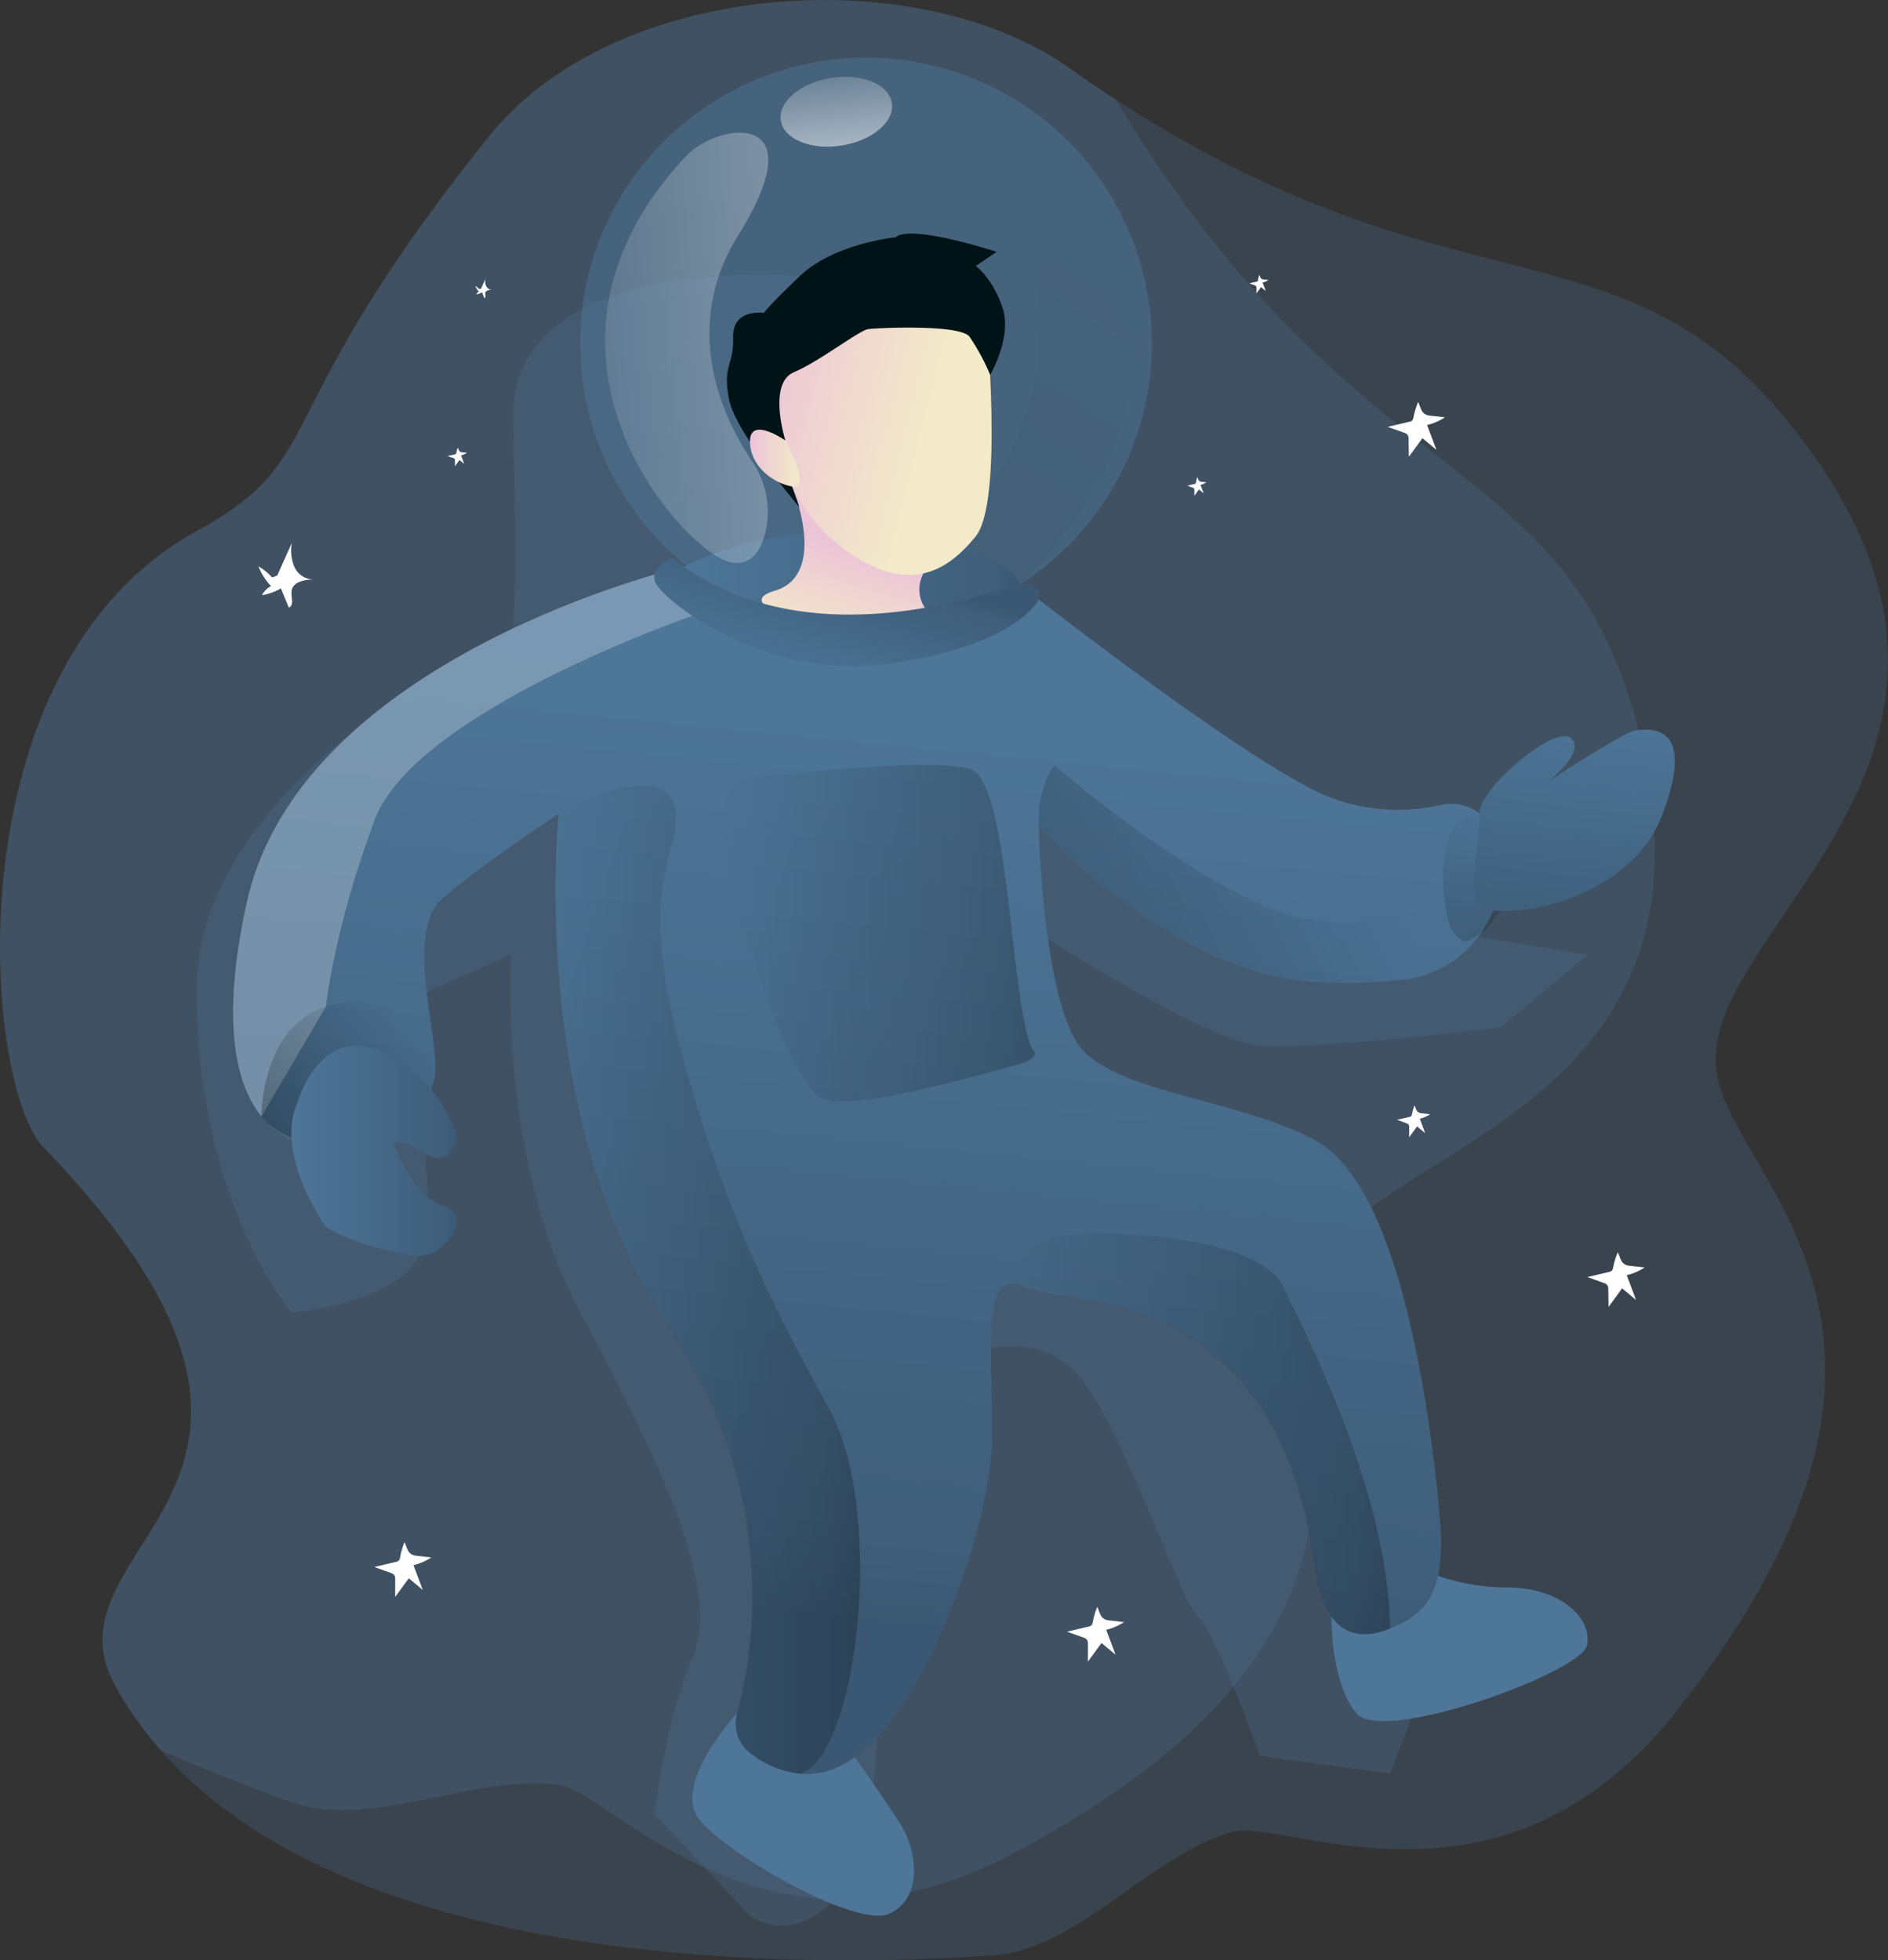 <svg data-name="Layer 1" xmlns="http://www.w3.org/2000/svg" xmlns:xlink="http://www.w3.org/1999/xlink" viewBox="0 0 324.06 336.43"><rect x="0" y="0" width="324.06" height="336.43" fill="#333333" stroke="none"/><defs><linearGradient id="46-03astronaut-0338k" x1="104.15" y1="200.43" x2="132.62" y2="200.43" xlink:href="#46-03astronaut-0338a"/><linearGradient id="46-03astronaut-0338a" x1="240.97" y1="36.92" x2="158.76" y2="160.8" gradientUnits="userSpaceOnUse"><stop offset="0" stop-opacity="0"/><stop offset=".91" stop-opacity=".8"/><stop offset="1"/></linearGradient><linearGradient id="46-03astronaut-0338e" x1="171.87" y1="102.56" x2="229.13" y2="102.56" xlink:href="#46-03astronaut-0338a"/><linearGradient id="46-03astronaut-0338f" x1="123.51" y1="178.52" x2="50.02" y2="243.28" xlink:href="#46-03astronaut-0338a"/><linearGradient id="46-03astronaut-0338g" x1="149.42" y1="222.57" x2="201.74" y2="222.57" xlink:href="#46-03astronaut-0338a"/><linearGradient id="46-03astronaut-0338h" x1="178.23" y1="163.1" x2="231.67" y2="163.1" xlink:href="#46-03astronaut-0338a"/><linearGradient id="46-03astronaut-0338i" x1="309.4" y1="140.84" x2="306.86" y2="171.81" xlink:href="#46-03astronaut-0338a"/><linearGradient id="46-03astronaut-0338j" x1="326.5" y1="124.09" x2="321.43" y2="167.45" xlink:href="#46-03astronaut-0338a"/><linearGradient id="46-03astronaut-0338d" x1="207.73" y1="120.88" x2="191.97" y2="279.68" xlink:href="#46-03astronaut-0338a"/><linearGradient id="46-03astronaut-0338l" x1="226.41" y1="249.05" x2="292.74" y2="249.05" xlink:href="#46-03astronaut-0338a"/><linearGradient id="46-03astronaut-0338m" x1="287.36" y1="142.78" x2="227.11" y2="170.94" xlink:href="#46-03astronaut-0338a"/><linearGradient id="46-03astronaut-0338b" x1="202.12" y1="97.41" x2="196.86" y2="114.49" gradientUnits="userSpaceOnUse"><stop offset="0" stop-color="#ecc4d7"/><stop offset=".42" stop-color="#efd4d1"/><stop offset="1" stop-color="#f2eac9"/></linearGradient><linearGradient id="46-03astronaut-0338n" x1="183.3" y1="68.38" x2="212.96" y2="75.89" xlink:href="#46-03astronaut-0338b"/><linearGradient id="46-03astronaut-0338o" x1="182.81" y1="81.6" x2="191.36" y2="81.6" xlink:href="#46-03astronaut-0338b"/><linearGradient id="46-03astronaut-0338p" x1="193.67" y1="123.13" x2="200.62" y2="99.85" xlink:href="#46-03astronaut-0338a"/><linearGradient id="46-03astronaut-0338c" x1="133.54" y1="74.1" x2="320.88" y2="29.97" gradientTransform="rotate(7.8 182.906 61.951)" gradientUnits="userSpaceOnUse"><stop offset="0" stop-color="#fff" stop-opacity="0"/><stop offset="1" stop-color="#fff"/></linearGradient><linearGradient id="46-03astronaut-0338q" x1="196.15" y1="8.4" x2="200.28" y2="45.76" gradientTransform="rotate(9.08 197.622 22.137)" xlink:href="#46-03astronaut-0338c"/></defs><path d="M294.72 184.47c3.33 18.69 44.26 44.74-7.26 109.55-29.92 37.64-67.14 17.83-76 20.38-14.24 4.1-26.5 20.3-41.28 21.21-16.8 1-105.72 6.68-142.59-35.21a62.31 62.31 0 01-7.7-10.82c-14.23-25.34 44.33-33.85-12.39-92.6-10.61-11-16-82.63 26.18-105.8 23.52-12.9 11.19-19.04 50.19-67.71 21.66-27 73.36-30.36 99.64-11.81q4.1 2.9 8 5.42C252.87 56.96 281 34.71 311.64 78.64c37.12 53.21-21.25 81.58-16.92 105.83z" fill="#4E7699" opacity=".27" style="isolation:isolate"/><path d="M224.38 220.79c-4.46 18.45 22.55 58.75-50.66 97.4-42.52 22.45-68.65-10.65-77.76-11.86-14.68-2-32.42 7.95-46.32 2.83-3.89-1.43-11.9-4.36-22-8.76a62.31 62.31 0 01-7.7-10.82c-14.23-25.34 44.33-33.85-12.39-92.6-10.61-11-16-82.63 26.18-105.8 23.47-12.9 11.14-19.04 50.14-67.71 21.66-27 73.36-30.36 99.64-11.81q4.1 2.9 8 5.42l.47.76c42.38 70.26 79.6 58.07 90.45 112.83 12.58 63.64-52.27 66.17-58.05 90.12z" fill="#4E7699" opacity=".27" style="isolation:isolate"/><path d="M219.05 18.43s32.51 41.92-2.89 77.69l13 7.2S249.74 83.75 248.05 64s-4.49-30.1-29-45.57z" transform="translate(-54.13 -2.96)" opacity=".25" fill="url(#46-03astronaut-0338a)" style="isolation:isolate"/><path d="M88.05 72.14c.75 29.21 0 36.1 0 36.1s-54.32 24.93-54.32 61.53 16.31 55.49 16.31 55.49 17.64-1.34 21.91-9.78-2.55-43.52-2.55-43.52l18.39-8.16s-2.57 34.74 11.81 61.46 24.17 47.86 19.27 59.25-6.52 26.87-6.52 26.87l16.35 17.37s7.68 6.26 16.63-5 3.52-61.66 5.51-64.2 11.2-25.92 11.2-25.92 12.75-6.16 21.2.59 19.11 40.54 22.23 43.07 10.8 24.05 10.8 24.05l22.36 3.05 4.58-12.08-20.34-36.58-2.66-34.93-9.15-15.38-36.58-22.71-2.23-26.36s33.92 22.4 44 23.12 41.29-3.14 41.29-3.14l15-12.53-22.88-3.66-44.17-9.59-43.43-29.8-25.79-56.87 1-16.45s-49.97-4.5-49.22 24.71z" fill="#4E7699" opacity=".27" style="isolation:isolate"/><path d="M126.48 294.04s-11.25 12.19-6.43 18.24 26.83 18.6 32.5 16.18 5.25-10.5 1.71-15.89-7.56-11-7.56-11zm102.07-16.54s-.22 11.08 4.25 16.52 38.64-7 39.59-11.64-4.47-9.82-13.41-9.94a36.36 36.36 0 01-14.72-3s-16.63-.77-15.71 8.06z" fill="#4E7699"/><path d="M197.71 58.97A49.07 49.07 0 11148.64 9.9a49 49 0 0149.07 49.07z" fill="#4E7699" opacity=".49" style="isolation:isolate"/><path d="M175 100.36a49.1 49.1 0 01-57.26-3.32s12-6.44 31-5.87c15.64.51 26.26 6.49 26.26 9.19z" fill="#4E7699"/><path d="M254.2 160.13a18.65 18.65 0 01-13.2 8 85.94 85.94 0 01-15.33.4c-24.81-1.41-47.37-26.8-47.37-26.8s.68 31.38 7.68 38.64 26.94 8.46 39.69 15.28c13.67 7.32 18.88 40.9 21 59.82 1.68 15.22.38 20.6-8 24-5.65 2.3-11.28 1.27-12.86-10.4-6.68-49.47-42.54-44.65-50.16-48.28-1.43-.68-2.5-.65-3.31-.06-1.88 1.37-2.28 5.78-2.28 11.24 0 4.65.29 10.06.21 15-.23 13.19-9.14 41.31-21.49 52.87-4 3.78-7.94 4.85-11.36 4.58a16.7 16.7 0 01-8.68-3.6 6.31 6.31 0 01-2.22-6.71c2.69-9.62 7.8-37.44-11.85-66.53-24.32-36-18.78-87.9-18.78-87.9s-13 8.51-19.94 14.53.12 25.62-1.48 31.18c-3.74 12.92-19.67 11.29-19.67 11.29a13 13 0 01-9.9-5.07c-4.18-5.18-7.14-15.61-2.55-36.61 8.42-38.49 63.18-54.67 73.73-57.45 1.14-.3 1.76-.44 1.76-.44l57.26 3.28s39.71 31.26 53.33 36.51a33 33 0 0018.9 1.24 8 8 0 019.47 5.74l.18.66a18.74 18.74 0 01-2.78 15.59z" fill="#4E7699"/><path d="M308.33 163.09a18.65 18.65 0 01-13.2 8 85.94 85.94 0 01-15.33.4c-24.81-1.41-47.37-26.8-47.37-26.8s.68 31.38 7.68 38.64 26.94 8.46 39.69 15.28c13.67 7.32 18.88 40.9 21 59.82 1.68 15.22.38 20.6-8 24-5.65 2.3-11.28 1.27-12.86-10.4-6.68-49.47-42.54-44.65-50.16-48.28-1.43-.68-2.5-.65-3.31-.06-1.88 1.37-2.28 5.78-2.28 11.24 0 4.65.29 10.06.21 15-.23 13.19-9.14 41.31-21.49 52.87-4 3.78-7.94 4.85-11.36 4.58a16.7 16.7 0 01-8.68-3.6 6.31 6.31 0 01-2.22-6.71c2.69-9.62 7.8-37.44-11.85-66.53-24.32-36-18.78-87.9-18.78-87.9s-13 8.51-19.94 14.53.12 25.62-1.48 31.18c-3.74 12.92-19.67 11.29-19.67 11.29a13 13 0 01-9.9-5.07c-4.18-5.18-7.14-15.61-2.55-36.61 8.42-38.49 63.18-54.67 73.73-57.45 1.14-.3 1.76-.44 1.76-.44l57.26 3.28s39.71 31.26 53.33 36.51a33 33 0 0018.9 1.24 8 8 0 019.47 5.74l.18.66a18.74 18.74 0 01-2.78 15.59z" transform="translate(-54.13 -2.96)" opacity=".25" fill="url(#46-03astronaut-0338d)" style="isolation:isolate"/><path d="M118.87 105.69s-47.62 16.34-54.6 35.09-8.32 31.95-8.32 31.95l-11.08 18.88c-4.18-5.18-7.14-15.61-2.55-36.61 8.42-38.49 63.18-54.67 73.73-57.45z" fill="#fff" opacity=".25" style="isolation:isolate"/><path d="M229.13 103.32a49.1 49.1 0 01-57.26-3.32s12-6.44 31-5.87c15.64.51 26.26 6.49 26.26 9.19z" transform="translate(-54.13 -2.96)" opacity=".25" fill="url(#46-03astronaut-0338e)" style="isolation:isolate"/><path d="M99 194.57s-.15-18.45 14.77-19.58 14.8 13.36 14.8 13.36-7.58 13.78-19.67 11.29c-7.65-1.57-9.9-5.07-9.9-5.07z" transform="translate(-54.13 -2.96)" fill="url(#46-03astronaut-0338f)"/><path d="M191.49 307.38a16.62 16.62 0 01-8.51-3.47 6.5 6.5 0 01-2.37-6.93c2.7-9.69 7.72-37.43-11.87-66.44-24.32-36-18.78-87.9-18.78-87.9s16.14-9.16 19.54-2.37-6.63 11.22.8 40.23 16.38 46.46 26.17 64.34 4.72 59.65-4.98 62.54z" transform="translate(-54.13 -2.96)" opacity=".25" fill="url(#46-03astronaut-0338g)" style="isolation:isolate"/><path d="M189 135.86s24.86-2.93 31.62-.94 6.76 38.61 10.59 48c0 0 2.2 1.49-2.52 2.77s-29 8.3-33.45 5.74-9.13-15.75-11.8-24.26-6.93-25.55-4.38-28.53 9.94-2.78 9.94-2.78z" transform="translate(-54.13 -2.96)" opacity=".25" fill="url(#46-03astronaut-0338h)" style="isolation:isolate"/><path d="M308.08 142.64s-4.25-.57-5.67 5.18-.15 13.78 1.34 15.28 1.5 2.12 4.58 0 6.7-9.56 6.7-9.56.64-12.07-6.95-10.9z" transform="translate(-54.13 -2.96)" opacity=".25" fill="url(#46-03astronaut-0338i)" style="isolation:isolate"/><path d="M253.95 139.68c.35 4.07-2.28 12.84 0 15.67s25.48.26 31.44-15.67-2.56-14.55-4.58-14.34-15 8.73-15 8.73 6.71-5.32 3.73-7.45-15.94 8.98-15.59 13.06z" fill="#4E7699"/><path d="M308.08 142.64c.35 4.07-2.28 12.84 0 15.67s25.48.26 31.44-15.67-2.56-14.55-4.58-14.34-15 8.73-15 8.73 6.71-5.32 3.73-7.45-15.94 8.98-15.59 13.06z" transform="translate(-54.13 -2.96)" opacity=".25" fill="url(#46-03astronaut-0338j)" style="isolation:isolate"/><path d="M51.17 188.93s3.58-12.44 13.52-8.79 13.85 14.42 13.8 14.89-1.11 5.73-5.57 2.87-5.37-1.84-5.26-1.35 3.6 9.15 8.55 10.49.49 8.49-4.28 8.44-15.2-3.59-16.28-5.3-8.42-12.85-4.48-21.25z" fill="#4E7699"/><path d="M105.3 191.89s3.58-12.44 13.52-8.79 13.85 14.42 13.8 14.89-1.11 5.73-5.57 2.87-5.37-1.84-5.26-1.35 3.6 9.15 8.55 10.49.49 8.49-4.28 8.44-15.2-3.59-16.28-5.3-8.42-12.85-4.48-21.25z" transform="translate(-54.13 -2.96)" opacity=".25" fill="url(#46-03astronaut-0338k)" style="isolation:isolate"/><path d="M292.74 282.44c-5.65 2.3-11.28 1.27-12.86-10.4-6.68-49.47-42.54-44.65-50.16-48.28-1.43-.68-2.5-.65-3.31-.06 0 0 2.13-7.52 10.07-8.66s33.64 0 37.89 8.72 18 35.41 18.37 58.68z" transform="translate(-54.13 -2.96)" opacity=".25" fill="url(#46-03astronaut-0338l)" style="isolation:isolate"/><path d="M308.33 163.09a18.65 18.65 0 01-13.2 8 85.94 85.94 0 01-15.33.4c-24.81-1.41-47.37-26.8-47.37-26.8-.32-6.69 2.67-10.45 2.67-10.45s21.39 18.79 38.57 25.16 35.47-6.94 34.66 3.69z" transform="translate(-54.13 -2.96)" opacity=".25" fill="url(#46-03astronaut-0338m)" style="isolation:isolate"/><path d="M190.11 86.46s6.32 15.12-3 17.89 12.92 8 20 6.64 7-2.38 7-2.38a5.69 5.69 0 01-1.59-7c1.83-4.49-22.41-15.15-22.41-15.15z" transform="translate(-54.13 -2.96)" fill="url(#46-03astronaut-0338b)"/><path d="M223.36 57.1s3.1 31.9-1.75 37.9-12 10.81-24.08 1.06-16.37-35.75-7.65-40.86 24.19-12.79 33.48 1.9z" transform="translate(-54.13 -2.96)" fill="url(#46-03astronaut-0338n)"/><path d="M153.72 40.73s-10.53 1-16.49 6.7-6.08 6.28-6.08 6.28-5.42-.85-5.31 4.15-1.81 4.69-.74 10.54 12.13 18.64 12.13 18.64l-4.71-12.7 2.3 1.3s-3.13-9.8 1.45-11.76 11.18-7.19 12.77-7.4 15.65-.85 17.35 1.28a36 36 0 013.56 6.58s3.89-6.58 2.08-11.69-4.55-7-4.55-7l3.59-2.43s-14.79-4.83-17.35-2.49z" fill="#001316"/><path d="M189 78.6s-6.06-4.26-6.14 0 3.92 7.32 7.3 7.86S189 78.6 189 78.6z" transform="translate(-54.13 -2.96)" fill="url(#46-03astronaut-0338o)"/><path d="M115.37 95.78s-3.54 1.16-3 3.88 18.5 17.49 40.54 14.22 25.37-11 25.37-11 .83-3.32-3.3-2.57-36.33 13.73-59.61-4.53z" fill="#4E7699"/><path d="M169.5 98.74s-3.54 1.16-3 3.88 18.5 17.49 40.54 14.22 25.37-11 25.37-11 .83-3.32-3.3-2.57-36.33 13.73-59.61-4.53z" transform="translate(-54.13 -2.96)" opacity=".25" fill="url(#46-03astronaut-0338p)" style="isolation:isolate"/><path d="M242.6 71.68a1 1 0 01-.22.49 1 1 0 01-.51.22l-3.68.87 2.8 1a1.36 1.36 0 01.61.37 1.24 1.24 0 01.17.76l.05 3 2.33-3.19 2.4 2-1.6-4.26a9.28 9.28 0 003.06-1.33l-2.52-.27c-1.55-.18-1.52-1.16-2.08-2.35a13.76 13.76 0 00-.81 2.69zm34.27 145.91a.92.92 0 01-.22.48 1 1 0 01-.51.23l-3.68.87 2.8 1a1.28 1.28 0 01.61.37 1.24 1.24 0 01.17.76l.05 3 2.33-3.19 2.4 2-1.6-4.26a9.49 9.49 0 003.06-1.33l-2.52-.28c-1.55-.17-1.52-1.15-2.08-2.34a13.76 13.76 0 00-.81 2.69zM68.66 267.35a.92.92 0 01-.22.48 1 1 0 01-.51.23l-3.68.87 2.8 1a1.36 1.36 0 01.61.37 1.24 1.24 0 01.17.76v3l2.34-3.19 2.4 2-1.6-4.26a9.28 9.28 0 003.06-1.33l-2.52-.28c-1.55-.17-1.52-1.15-2.08-2.34a13.11 13.11 0 00-.77 2.69zm173.69-76.09a.55.55 0 01-.12.28.64.64 0 01-.3.14l-2.14.5 1.63.6a.75.75 0 01.35.22.74.74 0 01.1.44v1.74l1.36-1.86 1.39 1.15-.93-2.47a5.55 5.55 0 001.78-.78l-1.47-.16c-.9-.1-.88-.67-1.21-1.36a8.57 8.57 0 00-.44 1.56zm-54.79 87.19a1.12 1.12 0 01-.22.48 1 1 0 01-.52.23l-3.67.87 2.8 1a1.33 1.33 0 01.61.37 1.24 1.24 0 01.17.76v3l2.34-3.19 2.4 2-1.6-4.26a9.49 9.49 0 003.06-1.33l-2.53-.28c-1.54-.17-1.51-1.15-2.07-2.34a13.11 13.11 0 00-.77 2.69zm28.37-230.36a.44.44 0 01-.07.17.58.58 0 01-.18.08l-1.24.29.95.35a.44.44 0 01.2.13.42.42 0 01.06.25v1l.79-1.08.82.66-.55-1.44a3.22 3.22 0 001-.45l-.85-.09c-.53-.06-.52-.39-.71-.8a5.33 5.33 0 00-.22.93zm-10.65 34.73a.35.35 0 01-.08.16.45.45 0 01-.17.08l-1.24.29.94.35a.42.42 0 01.21.13.44.44 0 01.06.25v1l.79-1.08.81.66-.54-1.44a3.1 3.1 0 001-.45l-.86-.09c-.52-.06-.51-.39-.7-.8a4.46 4.46 0 00-.22.94zM78.32 77.74a.4.4 0 01-.08.16.34.34 0 01-.17.08l-1.25.29 1 .35a.42.42 0 01.21.13.55.55 0 01.06.26v1l.78-1.07.81.67-.54-1.45a3.1 3.1 0 001-.45l-.86-.09c-.52-.06-.51-.39-.7-.79a4.37 4.37 0 00-.26.91zM47.59 98.76l2.51-5.6a7.09 7.09 0 00.45 4.18 3.65 3.65 0 003.42 2.11c-1.6 0-3.68.36-3.92 1.93-.15 1 .49 2.48-.47 2.91l-1.36-3.31a9.65 9.65 0 01-3.26 1.17 3.9 3.9 0 011.55-1.57 10.81 10.81 0 01-2.15-3.38 10 10 0 012.37 1.91m35.84-49.58l.75-1.67a2 2 0 00.13 1.24 1.09 1.09 0 001 .63c-.48 0-1.1.11-1.17.58 0 .31.15.74-.14.86l-.4-1a3.05 3.05 0 01-1 .35 1.1 1.1 0 01.46-.47 3.33 3.33 0 01-.64-1 3.23 3.23 0 01.7.57" fill="#fff"/><path d="M179.83 99.53c3.25.43 4.85-2 5.62-5a15.24 15.24 0 00-2.21-12.35c-4.65-6.89-12.55-22.55-2.39-38.85 13.61-21.83-3.47-19.41-9-13.54-31.97 34.13.39 68.74 7.98 69.74z" transform="translate(-54.13 -2.96)" fill="url(#46-03astronaut-0338c)" style="isolation:isolate"/><ellipse cx="197.67" cy="22.14" rx="9.65" ry="5.87" transform="rotate(-9.08 151.955 361.466)" fill="url(#46-03astronaut-0338q)" style="isolation:isolate"/></svg>